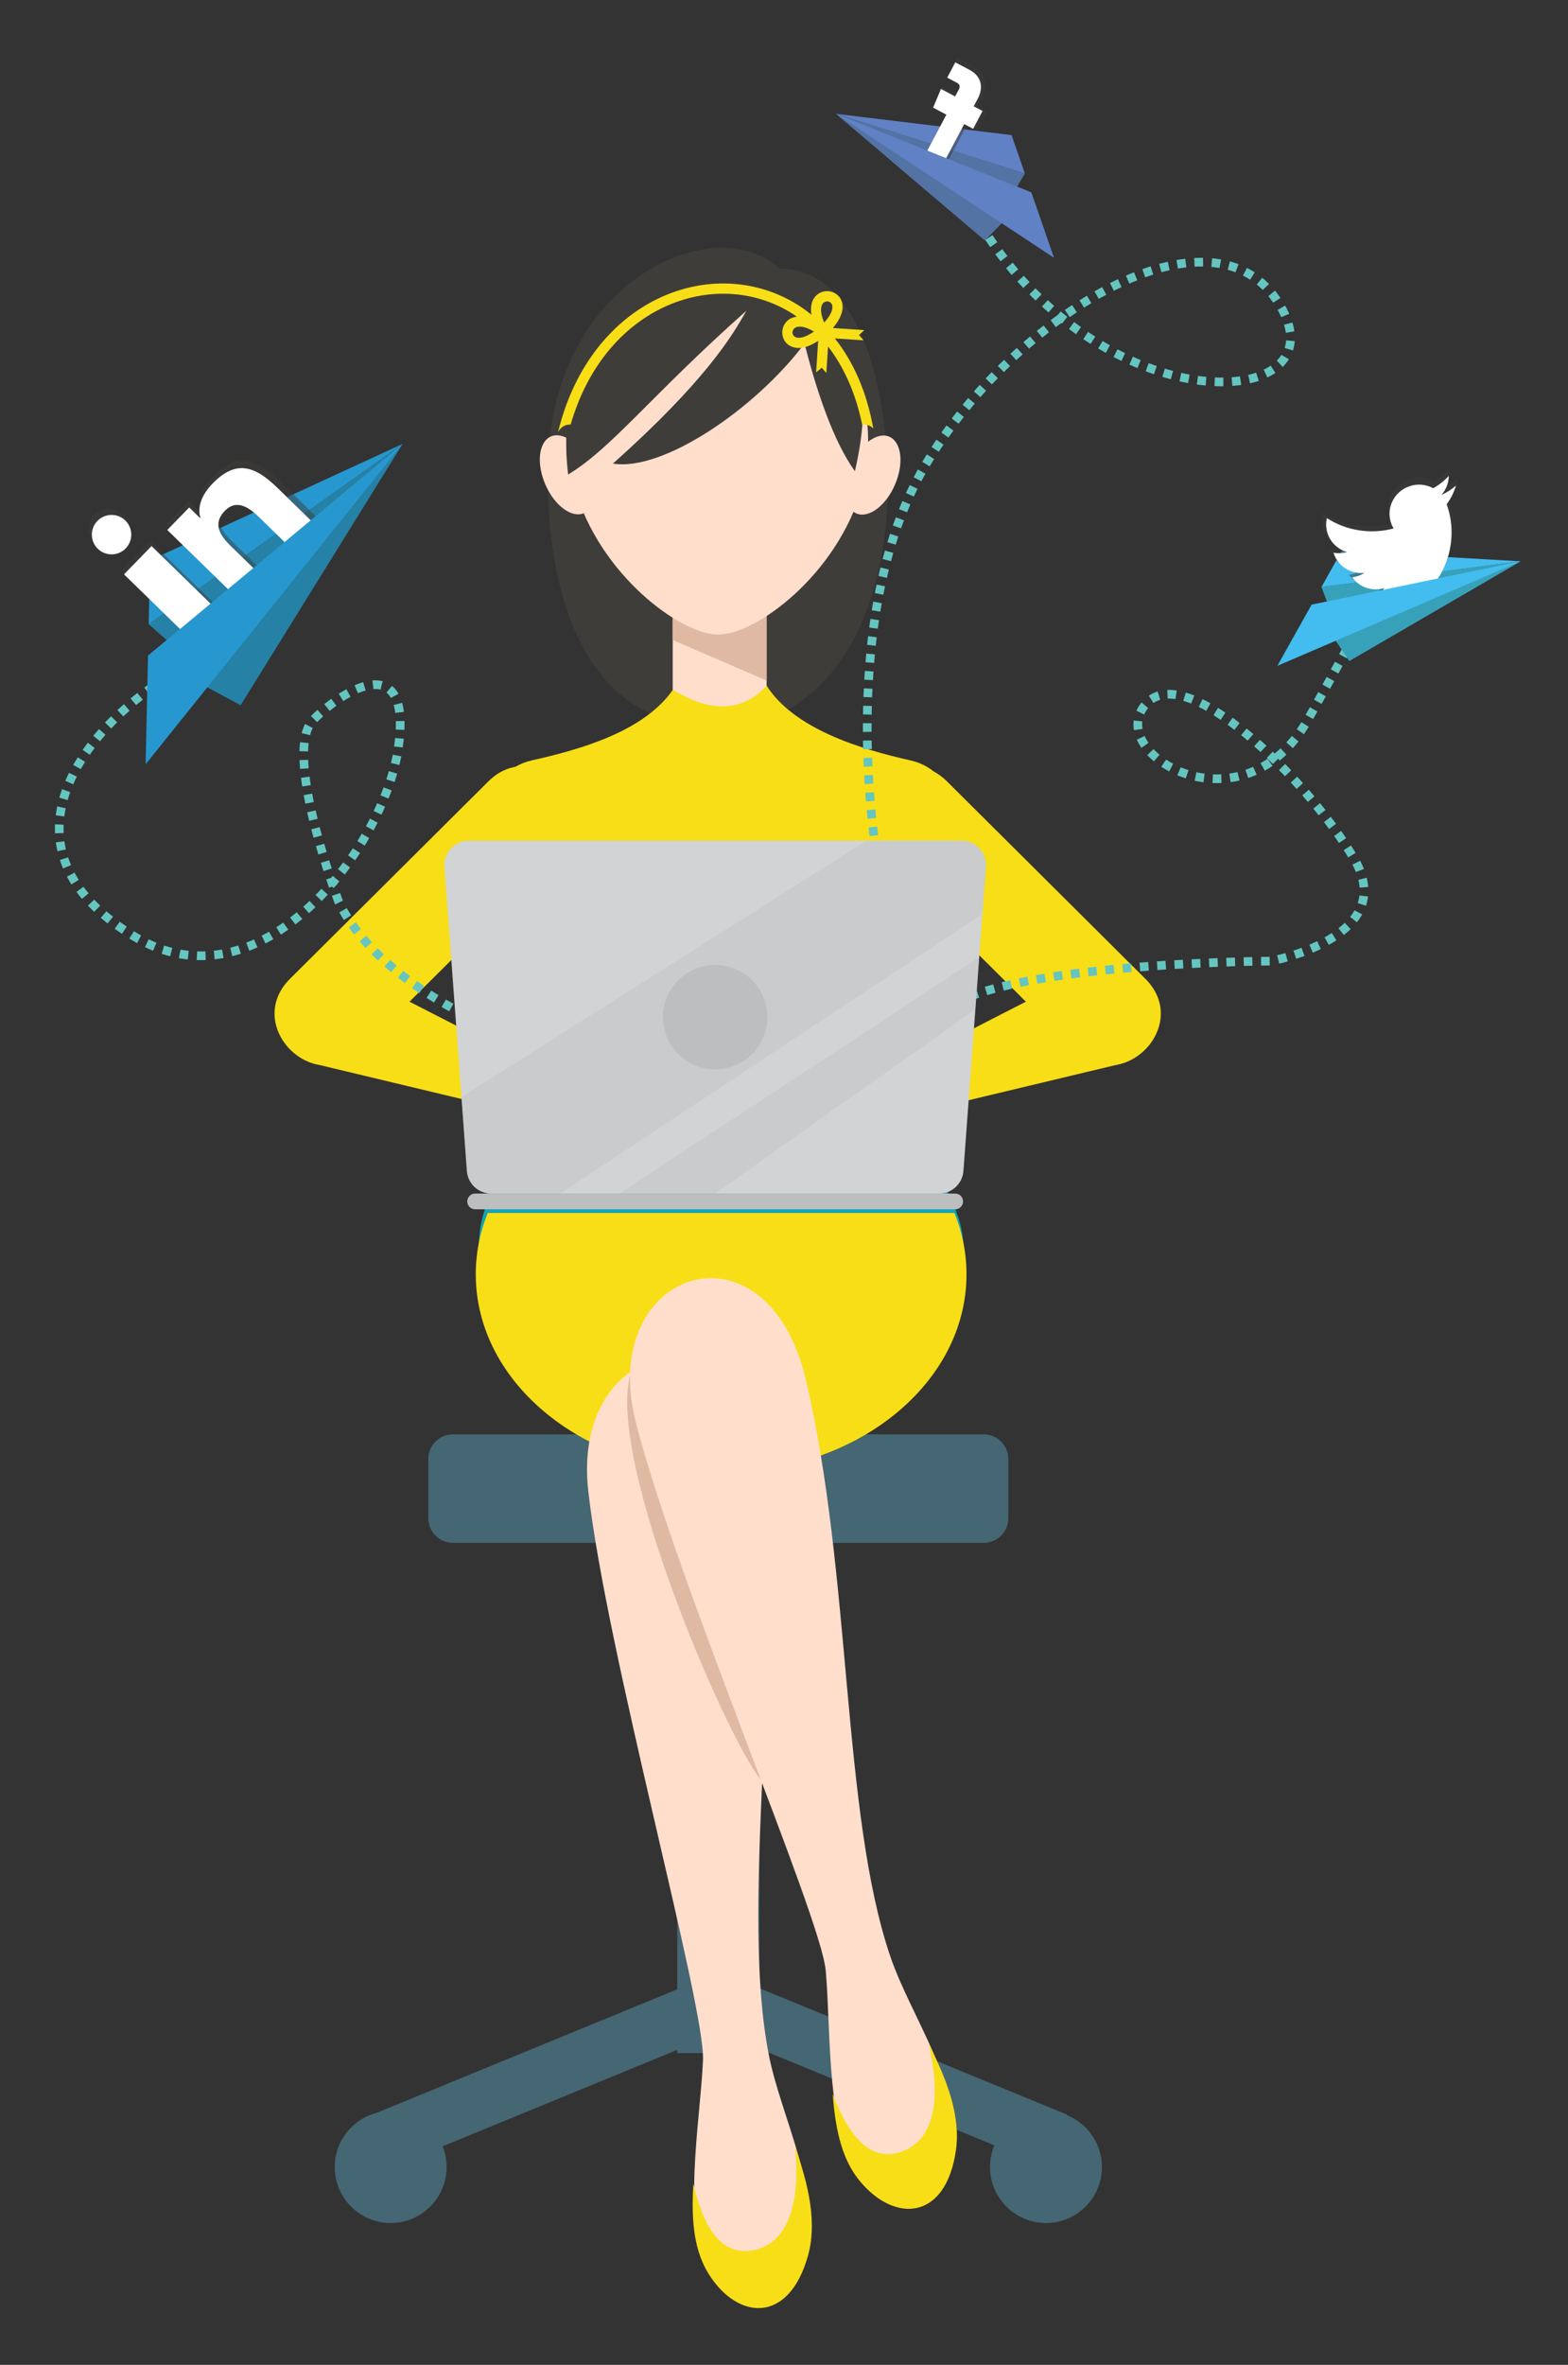 <?xml version="1.0" encoding="utf-8"?>
<!-- Generator: Adobe Illustrator 16.0.0, SVG Export Plug-In . SVG Version: 6.00 Build 0)  -->
<!DOCTYPE svg PUBLIC "-//W3C//DTD SVG 1.1//EN" "http://www.w3.org/Graphics/SVG/1.1/DTD/svg11.dtd">
<svg version="1.1" id="Layer_1" xmlns="http://www.w3.org/2000/svg" xmlns:xlink="http://www.w3.org/1999/xlink" x="0px" y="0px"
	 width="180.953px" height="272.789px" viewBox="0 0 180.953 272.789" enable-background="new 0 0 180.953 272.789"
	 xml:space="preserve">
<rect x="0" y="0" width="180.953" height="272.789" fill="#333333" stroke="none"/>
<path fill-rule="evenodd" clip-rule="evenodd" fill="#3F3D3A" d="M83.001,83.862C64.713,84.228,62.667,62.653,63.33,51.997
	c1.235-19.868,19.266-27.836,26.627-21.013c7.824,0,11.49,9.719,12.374,20.822C103.507,66.582,98.062,83.561,83.001,83.862z"/>
<path fill-rule="evenodd" clip-rule="evenodd" fill="#12A5B5" d="M60.552,91.004h45.338c-1.671,11.618-7.098,25.43-2.192,35.933
	c3.248,6.952,7.381,11.734,7.491,16.842H55.251c0.103-6.69,4.236-10.067,9.014-16.831C71.319,116.961,62.382,103.74,60.552,91.004z"
	/>
<path fill-rule="evenodd" clip-rule="evenodd" fill="#456673" d="M52.266,165.454h61.261c1.561,0,2.837,1.276,2.837,2.835v6.847
	c0,1.561-1.276,2.836-2.837,2.836H52.266c-1.56,0-2.835-1.275-2.835-2.836v-6.847C49.431,166.73,50.707,165.454,52.266,165.454z"/>
<path fill-rule="evenodd" clip-rule="evenodd" fill="#F8DE16" d="M110.152,139.916c0.898,2.227,1.385,4.605,1.385,7.076
	c0,12.63-12.678,22.867-28.316,22.867s-28.316-10.236-28.316-22.867c0-2.471,0.487-4.849,1.385-7.076H110.152z"/>
<g>
	
		<rect x="99.797" y="218.784" transform="matrix(-0.38 0.925 -0.925 -0.38 363.456 234.756)" fill-rule="evenodd" clip-rule="evenodd" fill="#456673" width="6.465" height="40.874"/>
	
		<rect x="59.53" y="218.784" transform="matrix(0.38 0.925 -0.925 0.38 260.227 90.313)" fill-rule="evenodd" clip-rule="evenodd" fill="#456673" width="6.465" height="40.873"/>
</g>
<rect x="78.16" y="176.903" fill-rule="evenodd" clip-rule="evenodd" fill="#456673" width="9.475" height="59.924"/>
<path fill-rule="evenodd" clip-rule="evenodd" fill="#FFDECC" d="M88.736,237.087c1.408,7.166,6.332,16.229,4.229,23.223
	c-2.152,7.154-7.559,7.141-10.9,1.83c-3.537-5.619-1.256-17.164-0.938-24.496c0.272-6.258-11.104-46.924-13.237-65.63
	c-2.065-18.092,18.171-21.804,20.098-2.236C90.255,192.81,85.367,219.931,88.736,237.087z"/>
<path fill-rule="evenodd" clip-rule="evenodd" fill="#F8DE16" d="M91.744,247.646c1.584,4.369,2.581,8.793,1.483,12.625
	c-2.237,7.818-8.083,7.369-11.425,2.061c-1.587-2.523-2.078-5.783-1.783-10.43c1.184,5.111,3.205,8.213,6.65,7.711
	C91.005,258.978,92.404,254.022,91.744,247.646z"/>
<rect x="77.634" y="62.47" fill-rule="evenodd" clip-rule="evenodd" fill="#FFDECC" width="10.834" height="23.698"/>
<path fill-rule="evenodd" clip-rule="evenodd" fill="#E0B9A3" d="M85.482,62.47h2.986v16.031l-10.834-4.669v-2.42
	C79.751,66.861,82.492,64.062,85.482,62.47z"/>
<path fill-rule="evenodd" clip-rule="evenodd" fill="#F8DE16" d="M88.468,79.09c-4.617,5.154-10.717,0.338-10.834,0.505
	c-3.332,4.754-10.531,6.835-16.255,8.115c-5.698,1.275-5.919,8.51-5.927,13.331h55.535c-0.008-4.821-0.115-12.031-5.926-13.331
	C99.25,86.412,91.628,84.059,88.468,79.09z"/>
<path fill-rule="evenodd" clip-rule="evenodd" fill="#F8DE16" d="M64.52,98.371l-22.87,22.75c-5.436,5.408-13.613-2.812-8.177-8.222
	l22.87-22.749C61.78,84.742,69.957,92.961,64.52,98.371z"/>
<path fill-rule="evenodd" clip-rule="evenodd" fill="#F8DE16" d="M60.439,128.486l-23.9-5.716
	c-7.458-1.783-3.897-14.717,2.929-11.219l26.776,13.727C73.067,128.776,67.897,130.27,60.439,128.486z"/>
<path fill-rule="evenodd" clip-rule="evenodd" fill="#F8DE16" d="M101.128,98.371l22.867,22.75
	c5.438,5.408,13.615-2.812,8.178-8.222l-22.869-22.749C103.867,84.742,95.69,92.961,101.128,98.371z"/>
<path fill-rule="evenodd" clip-rule="evenodd" fill="#F8DE16" d="M105.208,128.486l23.9-5.716c7.457-1.783,3.896-14.717-2.93-11.219
	l-26.775,13.727C92.58,128.776,97.75,130.27,105.208,128.486z"/>
<path fill-rule="evenodd" clip-rule="evenodd" fill="#FFDECC" d="M95.779,128.395L95.779,128.395
	c-0.248-0.481-0.837-0.657-1.328-0.424l-2.246,1.062c-0.491,0.231-0.674,0.846-0.426,1.327l0,0c0.248,0.483,0.839,0.659,1.328,0.426
	l2.246-1.062C95.845,129.493,96.029,128.877,95.779,128.395z"/>
<path fill-rule="evenodd" clip-rule="evenodd" fill="#F5CDB8" d="M99.617,126.416c-3.111,0-5.488,1.029-5.488,3.321
	c0,2.294,2.523,4.154,5.636,4.154c3.114,0,5.638-1.86,5.638-4.154C105.402,127.444,102.731,126.416,99.617,126.416z"/>
<path fill-rule="evenodd" clip-rule="evenodd" fill="#FFDECC" d="M105.279,125.674L105.279,125.674
	c-0.498-0.214-1.082,0.018-1.295,0.515l-0.646,1.498c-0.215,0.498,0.018,1.082,0.516,1.295l0,0c0.498,0.215,1.081-0.018,1.297-0.516
	l0.645-1.498C106.009,126.471,105.778,125.889,105.279,125.674z"/>
<path fill-rule="evenodd" clip-rule="evenodd" fill="#FFDECC" d="M102.524,125.209L102.524,125.209
	c-0.503-0.204-1.08,0.039-1.286,0.541l-1.71,4.181c-0.206,0.501,0.038,1.08,0.54,1.286h0.001c0.501,0.206,1.079-0.037,1.286-0.54
	l1.708-4.181C103.269,125.995,103.027,125.416,102.524,125.209z"/>
<path fill-rule="evenodd" clip-rule="evenodd" fill="#FFDECC" d="M100.042,125.066L100.042,125.066
	c-0.501-0.209-1.081,0.03-1.29,0.531l-1.737,4.168c-0.209,0.5,0.03,1.082,0.53,1.289v0.002c0.502,0.207,1.08-0.03,1.289-0.531
	l1.739-4.17C100.781,125.854,100.542,125.275,100.042,125.066z"/>
<path fill-rule="evenodd" clip-rule="evenodd" fill="#FFDECC" d="M97.466,125.144v-0.001c-0.5-0.206-1.08,0.035-1.287,0.536
	l-1.719,4.178c-0.207,0.501,0.033,1.08,0.535,1.287l0,0c0.503,0.206,1.082-0.035,1.287-0.536l1.721-4.178
	C98.21,125.929,97.97,125.35,97.466,125.144z"/>
<path fill-rule="evenodd" clip-rule="evenodd" fill="#FFDECC" d="M69.869,128.395L69.869,128.395
	c0.248-0.481,0.838-0.657,1.327-0.424l2.247,1.062c0.49,0.231,0.674,0.846,0.425,1.327l0,0c-0.249,0.483-0.837,0.659-1.329,0.426
	l-2.246-1.062C69.803,129.493,69.621,128.877,69.869,128.395z"/>
<path fill-rule="evenodd" clip-rule="evenodd" fill="#F5CDB8" d="M66.029,126.416c3.113,0,5.489,1.029,5.489,3.321
	c0,2.294-2.523,4.154-5.636,4.154s-5.636-1.86-5.636-4.154C60.247,127.444,62.917,126.416,66.029,126.416z"/>
<path fill-rule="evenodd" clip-rule="evenodd" fill="#FFDECC" d="M60.368,125.674L60.368,125.674
	c0.499-0.215,1.081,0.018,1.297,0.515l0.645,1.498c0.216,0.498-0.016,1.082-0.515,1.295l0,0c-0.498,0.215-1.082-0.018-1.296-0.516
	l-0.645-1.498C59.638,126.471,59.871,125.889,60.368,125.674z"/>
<path fill-rule="evenodd" clip-rule="evenodd" fill="#FFDECC" d="M63.123,125.209L63.123,125.209
	c0.502-0.204,1.082,0.039,1.287,0.541l1.711,4.181c0.203,0.501-0.039,1.08-0.541,1.286l0,0c-0.503,0.206-1.082-0.037-1.286-0.54
	l-1.71-4.181C62.378,125.995,62.623,125.416,63.123,125.209z"/>
<path fill-rule="evenodd" clip-rule="evenodd" fill="#FFDECC" d="M65.607,125.066L65.607,125.066c0.5-0.209,1.08,0.03,1.289,0.531
	l1.736,4.168c0.209,0.5-0.028,1.082-0.529,1.289v0.002c-0.501,0.207-1.082-0.03-1.291-0.531l-1.736-4.17
	C64.867,125.854,65.105,125.275,65.607,125.066z"/>
<path fill-rule="evenodd" clip-rule="evenodd" fill="#FFDECC" d="M68.179,125.144l0.002-0.001c0.501-0.206,1.08,0.035,1.287,0.536
	l1.72,4.178c0.206,0.501-0.035,1.08-0.536,1.287l0,0c-0.502,0.206-1.082-0.035-1.287-0.536l-1.721-4.178
	C67.437,125.929,67.679,125.35,68.179,125.144z"/>
<path fill-rule="evenodd" clip-rule="evenodd" fill="#E0B9A3" d="M88.143,205.644c-3.478-3.182-18.581-37.658-15.301-47.396
	C76.121,148.51,92.019,191.235,88.143,205.644z"/>
<path fill-rule="evenodd" clip-rule="evenodd" fill="#FFDECC" d="M102.753,225.698c2.355,6.91,8.449,15.229,7.305,22.441
	c-1.173,7.381-6.533,8.092-10.556,3.277c-4.257-5.094-3.546-16.84-4.216-24.148c-0.57-6.238-17.295-45.01-21.922-63.263
	c-4.471-17.652,15.083-24.044,19.618-4.909C98.319,181.614,97.113,209.147,102.753,225.698z"/>
<path fill-rule="evenodd" clip-rule="evenodd" fill="#F8DE16" d="M107.15,235.755c2.154,4.117,3.737,8.367,3.163,12.314
	c-1.169,8.045-7.022,8.385-11.044,3.572c-1.912-2.287-2.836-5.451-3.168-10.098c1.859,4.908,4.279,7.711,7.625,6.75
	C107.938,247.085,108.659,241.987,107.15,235.755z"/>
<path fill-rule="evenodd" clip-rule="evenodd" fill="#FFDECC" d="M82.896,73.197c-4.391,0-13.67-6.906-16.538-16.794
	c-2.897-9.987,2.559-24.311,16.538-24.311c13.982,0,19.437,14.323,16.539,24.311C96.568,66.292,87.291,73.197,82.896,73.197z"/>
<ellipse transform="matrix(-0.395 -0.919 0.919 -0.395 40.995 136.608)" fill-rule="evenodd" clip-rule="evenodd" fill="#FFDECC" cx="65.498" cy="54.8" rx="4.814" ry="2.784"/>
<ellipse transform="matrix(0.395 -0.919 0.919 0.395 10.597 125.685)" fill-rule="evenodd" clip-rule="evenodd" fill="#FFDECC" cx="100.685" cy="54.8" rx="4.814" ry="2.784"/>
<path fill-rule="evenodd" clip-rule="evenodd" fill="#456673" d="M120.71,256.431c3.557,0,6.459-2.9,6.459-6.459
	s-2.902-6.459-6.459-6.459c-3.559,0-6.461,2.9-6.461,6.459S117.152,256.431,120.71,256.431z"/>
<path fill-rule="evenodd" clip-rule="evenodd" fill="#456673" d="M45.084,256.431c3.558,0,6.459-2.9,6.459-6.459
	s-2.901-6.459-6.459-6.459c-3.557,0-6.459,2.9-6.459,6.459S41.527,256.431,45.084,256.431z"/>
<path fill-rule="evenodd" clip-rule="evenodd" fill="#3F3D3A" d="M98.659,54.355c4.78-20.489-9.647-23.974-18.065-23.974
	c-9.479,0-16.627,11.251-15.027,24.355c5.057-3.05,9.513-9.072,20.568-18.893c-1.609,2.881-4.744,8.126-15.398,17.633
	c5.735,0.946,16.416-6.282,22.109-13.845C94.205,45.009,96.161,50.895,98.659,54.355z"/>
<path fill="#F8DE16" d="M96.345,39.038l3.32,0.22l-0.533-0.603l0.613-0.576l-3.63-0.241c0.919-1.072,1.2-1.996,1.112-2.691
	c-0.113-0.886-0.762-1.423-1.482-1.541c-0.111-0.018-0.225-0.026-0.338-0.022c-0.614,0.013-1.229,0.33-1.574,0.996
	c-0.219,0.421-0.301,1-0.191,1.721c-0.468-0.376-0.945-0.726-1.436-1.043c-2.613-1.681-5.572-2.528-8.574-2.559
	c-2.996-0.03-6.031,0.754-8.807,2.333c-4.709,2.678-8.676,7.644-10.42,14.799c0.189-0.341,0.453-0.598,0.783-0.742
	c0.212-0.089,0.437-0.128,0.671-0.12c1.788-6.199,5.358-10.525,9.549-12.908c2.596-1.477,5.425-2.208,8.212-2.18
	c2.781,0.028,5.523,0.812,7.945,2.374c0.131,0.084,0.256,0.188,0.385,0.279c-0.162,0.021-0.32,0.049-0.457,0.097
	c-0.838,0.303-1.238,1.045-1.218,1.771c0.022,0.729,0.471,1.44,1.333,1.668c0.307,0.082,0.67,0.098,1.086,0.016
	c0.5-0.096,1.081-0.345,1.727-0.764l-0.237,3.629l0.652-0.533l0.526,0.606l0.199-3.052c1.795,2.326,3.183,5.315,3.933,9.006
	c0.277-0.03,0.547,0.005,0.798,0.11c0.185,0.081,0.351,0.198,0.49,0.344C100.017,45.126,98.437,41.67,96.345,39.038z M94.882,35.125
	c0.119-0.227,0.321-0.341,0.525-0.356c0.051-0.003,0.099-0.001,0.148,0.006c0.244,0.04,0.461,0.224,0.499,0.525
	c0.05,0.375-0.118,0.898-0.647,1.563c-0.09,0.111-0.187,0.223-0.295,0.344C94.68,36.192,94.68,35.519,94.882,35.125z M92.695,38.885
	c-0.318,0.092-0.574,0.099-0.781,0.044c-0.295-0.078-0.447-0.317-0.454-0.563c-0.008-0.255,0.138-0.514,0.436-0.622
	c0.206-0.075,0.47-0.091,0.8-0.021c0.341,0.07,0.75,0.234,1.234,0.52C93.447,38.582,93.037,38.784,92.695,38.885z"/>
<path fill="none" stroke="#64C5C1" stroke-miterlimit="10" stroke-dasharray="1,1" d="M55.667,117.985
	c0,0-12.299-5.029-16.573-13.943c0,0-6.606-17.348-2.931-21.023s11.435-8.167,9.8,3.267c-1.633,11.434-15.926,30.627-30.627,21.644
	C0.636,98.945,7.17,86.286,18.604,78.527"/>
<path fill="none" stroke="#64C5C1" stroke-miterlimit="10" stroke-dasharray="1,1" d="M110.08,115.782
	c8.662-4.765,36.564-4.915,36.564-4.915s14.941-2.751,9.633-11.794c-5.309-9.043-19.66-23.394-24.18-17.692
	c-4.521,5.701,11.4,14.94,18.871,1.573s4.914-9.239,4.914-9.239"/>
<polygon fill="#38A1BA" points="155.708,76.242 152.501,67.713 175.474,64.748 "/>
<polygon fill="#43BDEF" points="154.828,63.564 152.501,67.713 175.474,64.748 "/>
<polygon fill="#38A1BA" points="155.708,76.242 151.359,69.755 175.474,64.748 "/>
<path id="XMLID_47_" fill="#3F3D3A" fill-opacity="0.5" d="M168.253,55.178c-0.523,0.461-1.115,0.846-1.775,1.144
	c0.568-0.635,0.895-1.457,0.9-2.318c-0.531,0.592-1.168,1.101-1.891,1.496c-0.824-0.451-1.83-0.573-2.803-0.263
	c-1.871,0.597-2.906,2.57-2.322,4.409c0.086,0.262,0.195,0.502,0.33,0.729c-2.855,0.761-5.771,0.23-8.08-1.252
	c-0.133,0.583-0.119,1.21,0.074,1.82c0.371,1.155,1.295,1.983,2.391,2.291c-0.559,0.158-1.131,0.176-1.666,0.074
	c0.004,0.013,0.012,0.027,0.014,0.04c0.139,0.428,0.35,0.806,0.617,1.136c0.746,0.91,1.93,1.401,3.139,1.264
	c-0.26,0.166-0.545,0.303-0.852,0.403c-0.221,0.069-0.438,0.117-0.658,0.142c0.854,1.184,2.41,1.749,3.896,1.303
	c-0.871,1.264-2.158,2.26-3.744,2.768c-0.273,0.084-0.549,0.157-0.824,0.211c1.803,0.466,3.754,0.448,5.664-0.16
	c5.287-1.689,7.367-6.389,7.01-10.463c-0.061-0.719-0.199-1.421-0.41-2.082c-0.045-0.144-0.094-0.289-0.146-0.429
	C167.628,56.76,168.013,55.99,168.253,55.178z"/>
<path fill="none" stroke="#64C5C1" stroke-miterlimit="10" stroke-dasharray="1,1" d="M101.128,98.371c0,0-4.663-27.33,5.684-44.754
	c10.346-17.424,33.213-31.034,40.836-18.512c7.623,12.522-20.689,14.157-34.846-9.801"/>
<polygon fill="#5373A5" points="113.673,27.739 118.273,20.019 96.488,13.134 "/>
<polygon fill="#6081C4" points="116.74,15.584 118.273,20.019 96.488,13.134 "/>
<polygon fill="#5373A5" points="113.673,27.739 119.027,22.201 96.488,13.134 "/>
<path id="XMLID_33_" fill="#3F3D3A" fill-opacity="0.5" d="M110.431,10.952l0.48-0.905c0.23-0.442-0.007-0.699-0.215-0.81
	c-0.205-0.107-1.27-0.672-1.27-0.672l1.024-1.938l1.755,0.917c1.941,1.027,1.615,2.708,1.126,3.635l-0.542,1.022l1.123,0.592
	l-0.723,1.369l-0.476,0.895l-1.13-0.598c-1.358,2.566-2.996,5.66-2.996,5.66l-2.264-1.198c0,0,1.654-3.126,2.996-5.658l-1.681-0.89
	l0.39-0.932l0.602-1.442L110.431,10.952z"/>
<g>
	<g>
		<path fill="#D1D3D4" d="M113.775,99.99l-0.402,5.42l-0.371,5.025l-0.442,5.992l-1.376,18.649
			c-0.111,1.469-1.336,2.604-2.805,2.604H56.686c-1.47,0-2.694-1.134-2.804-2.604l-0.627-8.517L51.29,99.99
			c-0.118-1.63,1.169-3.018,2.805-3.018h56.876C112.605,96.972,113.892,98.359,113.775,99.99z"/>
		<path opacity="0.36" fill="#BCBEC0" d="M113.775,99.99l-0.402,5.42l-48.717,32.269h-7.97c-1.47,0-2.694-1.134-2.804-2.604
			l-0.627-8.517l46.735-29.587h10.979C112.605,96.972,113.892,98.359,113.775,99.99z"/>
		<polygon opacity="0.36" fill="#BCBEC0" points="113.001,110.435 112.559,116.427 82.5,137.679 71.485,137.679 		"/>
		<circle fill="#BCBEC0" cx="82.532" cy="117.326" r="6.022"/>
	</g>
	<path fill="#BCBEC0" d="M110.232,139.495H54.833c-0.501,0-0.909-0.409-0.909-0.908l0,0c0-0.498,0.408-0.908,0.909-0.908h55.399
		c0.5,0,0.909,0.41,0.909,0.908l0,0C111.141,139.086,110.732,139.495,110.232,139.495z"/>
</g>
<g>
	<polygon fill="#2581A5" points="27.758,81.344 17.158,72.004 46.443,51.215 	"/>
	<polygon fill="#2797CF" points="17.319,64.631 17.158,72.004 46.443,51.215 	"/>
	<polygon fill="#2581A5" points="27.758,81.344 17.08,75.631 46.443,51.215 	"/>
	<g opacity="0.5">
		<polygon id="XMLID_3_" fill="#3F3D3A" points="16.585,68.243 23.626,75.111 26.901,71.755 19.292,64.334 17.312,62.404 
			14.041,65.762 		"/>
		<path id="XMLID_2_" fill="#3F3D3A" d="M10.884,59.408c-0.904,0.925-0.887,2.411,0.038,3.315c0.929,0.904,2.414,0.885,3.315-0.043
			c0.904-0.925,0.885-2.41-0.04-3.313C13.27,58.462,11.785,58.481,10.884,59.408z"/>
		<path id="XMLID_1_" fill="#3F3D3A" d="M30.94,54.325c-2.031-1.536-3.977-1.814-6.362,0.63c-1.41,1.447-1.825,2.945-1.455,4.081
			l-0.042,0.043l-1.292-1.263l-2.608,2.672l1.841,1.796l7.748,7.553l2.726-2.79l-4.753-4.635c-1.254-1.224-2.236-2.642-0.723-4.194
			c1.49-1.525,3.041-0.252,4.155,0.834l4.671,4.557l2.804-2.877l-5.267-5.138h0.001C31.894,55.113,31.414,54.684,30.94,54.325z"/>
	</g>
	<g>
		<polygon id="XMLID_106_" fill="#FFFFFF" points="16.783,68.662 23.621,75.333 26.8,72.074 19.412,64.867 17.489,62.993 
			14.312,66.253 		"/>
		<circle id="XMLID_105_" fill="#FFFFFF" cx="12.875" cy="61.672" r="2.275"/>
		<path id="XMLID_104_" fill="#FFFFFF" d="M30.723,55.146c-1.972-1.491-3.862-1.761-6.177,0.613c-1.37,1.405-1.772,2.86-1.413,3.962
			l-0.04,0.042l-1.255-1.227l-2.533,2.596l1.788,1.743l7.524,7.336l2.646-2.71l-4.616-4.501c-1.217-1.188-2.171-2.565-0.702-4.072
			c1.447-1.482,2.953-0.246,4.036,0.81l4.537,4.425l2.723-2.795l-5.116-4.99h0.002C31.65,55.912,31.184,55.496,30.723,55.146z"/>
	</g>
	<polygon fill="#2797CF" points="16.805,88.162 17.08,75.631 46.443,51.215 	"/>
</g>
<path id="XMLID_4_" fill="#FFFFFF" d="M168.029,56.009c-0.498,0.438-1.062,0.805-1.691,1.089c0.541-0.604,0.852-1.388,0.857-2.208
	c-0.506,0.563-1.113,1.048-1.803,1.425c-0.783-0.429-1.742-0.546-2.67-0.25c-1.779,0.568-2.77,2.449-2.211,4.2
	c0.08,0.25,0.186,0.48,0.314,0.695c-2.719,0.724-5.498,0.219-7.699-1.193c-0.127,0.557-0.113,1.153,0.072,1.734
	c0.352,1.101,1.232,1.889,2.277,2.182c-0.533,0.151-1.076,0.167-1.588,0.07c0.006,0.013,0.01,0.026,0.014,0.039
	c0.131,0.407,0.332,0.767,0.586,1.082c0.713,0.866,1.84,1.335,2.992,1.204c-0.248,0.158-0.52,0.289-0.812,0.385
	c-0.209,0.065-0.416,0.11-0.625,0.135c0.812,1.128,2.295,1.666,3.711,1.241c-0.83,1.205-2.057,2.153-3.568,2.637
	c-0.26,0.082-0.521,0.148-0.783,0.201c1.715,0.443,3.576,0.427,5.395-0.151c5.039-1.61,7.02-6.087,6.68-9.97
	c-0.059-0.684-0.189-1.353-0.391-1.982c-0.043-0.138-0.09-0.274-0.139-0.409C167.433,57.517,167.8,56.783,168.029,56.009z"/>
<polygon fill="#43BDEF" points="147.408,76.807 151.359,69.755 175.474,64.748 "/>
<path id="XMLID_5_" fill="#FFFFFF" d="M110.224,11.127l0.436-0.823c0.211-0.402-0.006-0.635-0.193-0.737
	c-0.188-0.097-1.154-0.609-1.154-0.609l0.931-1.763l1.595,0.834c1.766,0.933,1.47,2.461,1.025,3.303l-0.494,0.93l1.021,0.539
	l-0.657,1.245L112.3,14.86l-1.027-0.544c-1.236,2.332-2.725,5.145-2.725,5.145l-2.057-1.09c0,0,1.504-2.841,2.724-5.143
	l-1.528-0.811l0.354-0.845l0.548-1.312L110.224,11.127z"/>
<polygon fill="#6081C4" points="121.632,29.735 119.027,22.201 96.488,13.134 "/>
</svg>
